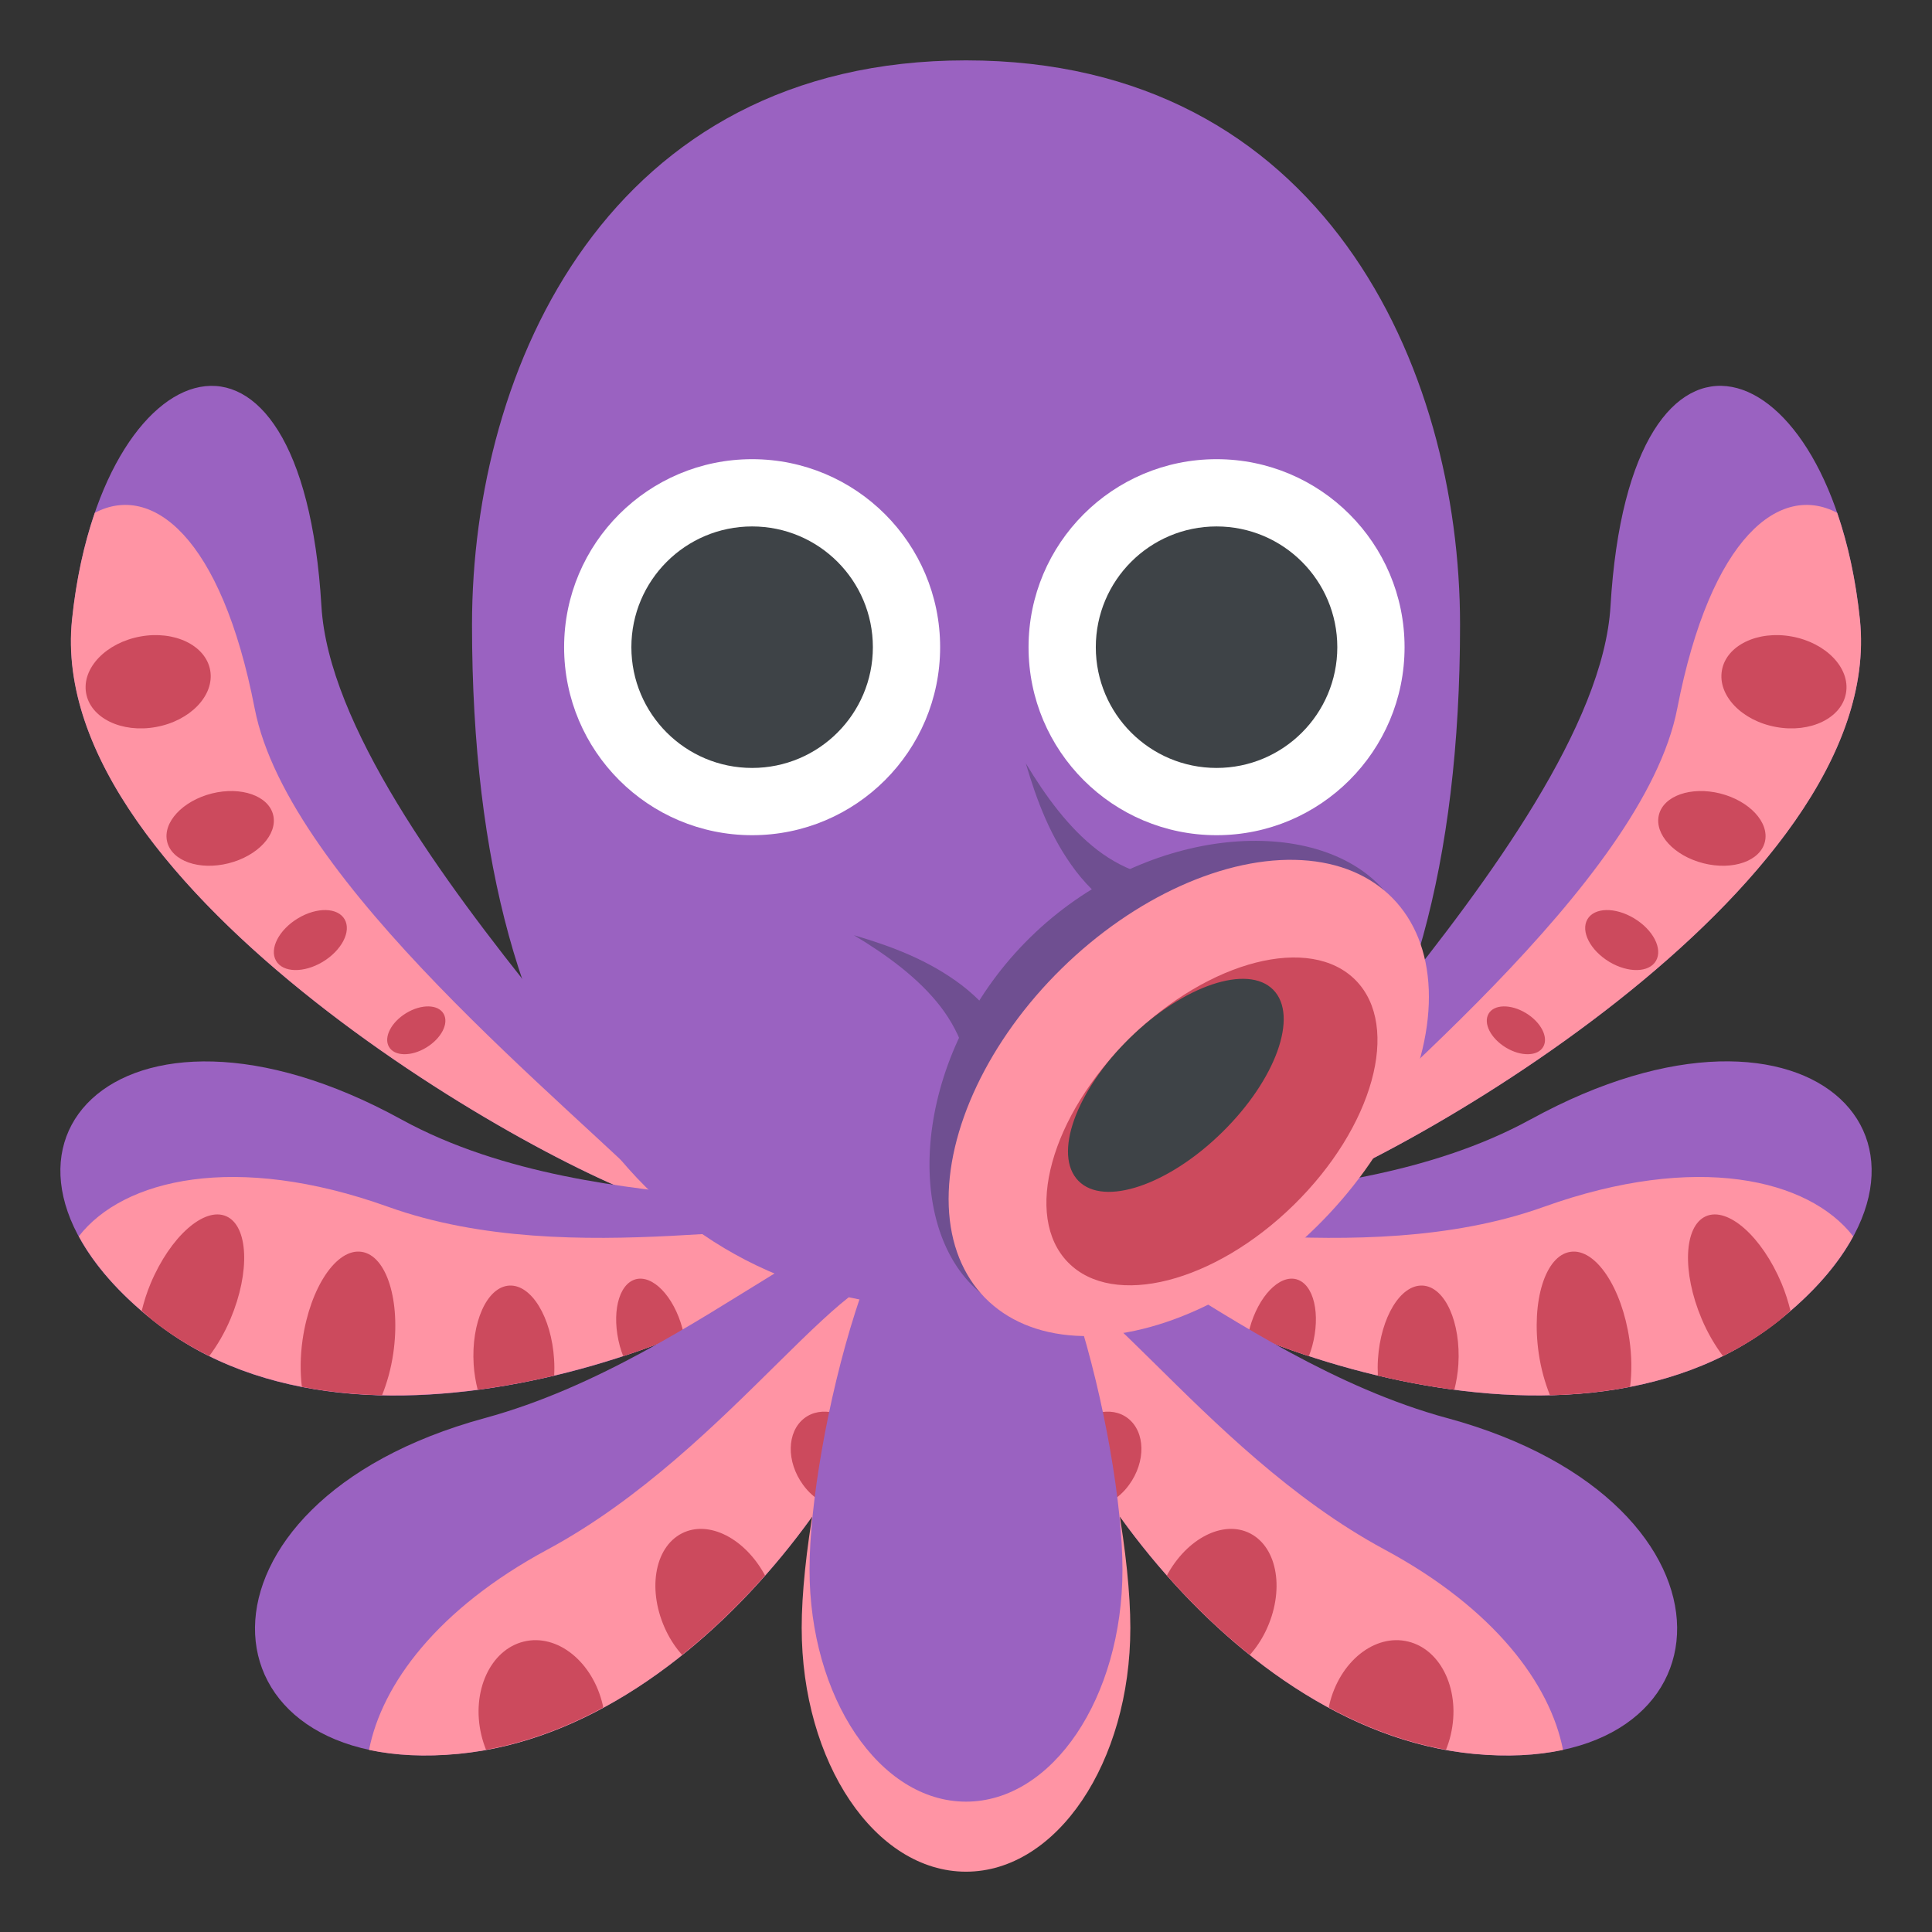 <?xml version="1.0" encoding="UTF-8" standalone="no"?>
<svg
   xmlns:dc="http://purl.org/dc/elements/1.1/"
   xmlns:cc="http://creativecommons.org/ns#"
   xmlns:rdf="http://www.w3.org/1999/02/22-rdf-syntax-ns#"
   xmlns:svg="http://www.w3.org/2000/svg"
   xmlns="http://www.w3.org/2000/svg"
   xmlns:sodipodi="http://sodipodi.sourceforge.net/DTD/sodipodi-0.dtd"
   xmlns:inkscape="http://www.inkscape.org/namespaces/inkscape"
   viewBox="0 0 64 64"
   enable-background="new 0 0 64 64"
   id="svg2"
   version="1.1"
   inkscape:version="0.91 r13725"
   sodipodi:docname="emojione-octopus.svg"
   inkscape:export-filename="C:\Users\dave\Code\mmomatch3\img\skin\emojione-animals\balls\8.png"
   inkscape:export-xdpi="137.81"
   inkscape:export-ydpi="137.81">
  <rect x="0" y="0" width="64" height="64" fill="#333333" stroke="none"/>
  <defs
     id="defs116" />
  <sodipodi:namedview
     pagecolor="#ffffff"
     bordercolor="#666666"
     borderopacity="1"
     objecttolerance="10"
     gridtolerance="10"
     guidetolerance="10"
     inkscape:pageopacity="0"
     inkscape:pageshadow="2"
     inkscape:window-width="1481"
     inkscape:window-height="1022"
     id="namedview114"
     showgrid="false"
     inkscape:zoom="10.429825"
     inkscape:cx="34.138646"
     inkscape:cy="27.632226"
     inkscape:window-x="4695"
     inkscape:window-y="326"
     inkscape:window-maximized="0"
     inkscape:current-layer="svg2" />
  <path
     d="m22.376 39.988c-3.365-.695-20.934-10.291-19.987-19.463.931-9.02 7.611-11.382 8.259-.443.464 7.834 15.09 20.602 11.728 19.906"
     id="path4"
     fill="#ab7dcc"
     inkscape:export-filename="C:\Users\dave\Code\mmomatch3\img\skin\emojione-animals\balls\8a.png"
     inkscape:export-xdpi="146.99001"
     inkscape:export-ydpi="146.99001"
     style="fill:#9a62c1;fill-opacity:1" />
  <path
     fill="#ff94a4"
     d="m22.12 39.922c-3.166-3.25-12.562-10.674-13.683-16.451-1.111-5.73-3.422-7.475-5.297-6.482-.351 1.02-.617 2.203-.755 3.535-.926 8.968 15.844 18.337 19.735 19.398"
     id="path6"
     inkscape:export-filename="C:\Users\dave\Code\mmomatch3\img\skin\emojione-animals\balls\8a.png"
     inkscape:export-xdpi="146.99001"
     inkscape:export-ydpi="146.99001" />
  <g
     fill="#cc4a5d"
     id="g8"
     inkscape:export-filename="C:\Users\dave\Code\mmomatch3\img\skin\emojione-animals\balls\8a.png"
     inkscape:export-xdpi="146.99001"
     inkscape:export-ydpi="146.99001">
    <path
       d="m6.964 22.21c.143.828-.662 1.668-1.797 1.873-1.135.207-2.172-.295-2.315-1.125-.144-.826.661-1.666 1.797-1.873 1.135-.207 2.171.297 2.315 1.125"
       id="path10" />
    <path
       d="m9.05 27c.152.639-.51 1.354-1.48 1.598-.97.244-1.88-.076-2.033-.715-.153-.639.51-1.352 1.48-1.598.97-.242 1.88.076 2.033.715"
       id="path12" />
    <path
       d="m11.417 30.455c.228.398-.096 1.025-.724 1.406-.628.377-1.321.363-1.549-.035s.096-1.025.724-1.404 1.321-.365 1.549.033"
       id="path14" />
    <path
       d="m14.696 33.584c.182.318-.077.816-.577 1.119-.5.303-1.054.291-1.235-.027-.182-.316.076-.816.577-1.119.5-.301 1.053-.291 1.235.027"
       id="path16" />
  </g>
  <path
     d="m27.376 41.37c-2.343 2.572-15.16 8.04-22.278 2.396-6.997-5.545-1.226-11.857 8.196-6.684 6.746 3.704 16.423 1.714 14.08 4.288"
     id="path18"
     fill="#ab7dcc"
     inkscape:export-filename="C:\Users\dave\Code\mmomatch3\img\skin\emojione-animals\balls\8a.png"
     inkscape:export-xdpi="146.99001"
     inkscape:export-ydpi="146.99001"
     style="fill:#9a62c1;fill-opacity:1" />
  <path
     d="m5.097 43.764c7.118 5.639 19.937.176 22.278-2.396.091-.102.157-.191.213-.277-.875-1.135-8.546 1.105-14.728-1.113-5.063-1.816-8.78-.92-10.249.977.497.918 1.306 1.873 2.486 2.809"
     id="path20"
     fill="#ff94a4"
     inkscape:export-filename="C:\Users\dave\Code\mmomatch3\img\skin\emojione-animals\balls\8a.png"
     inkscape:export-xdpi="146.99001"
     inkscape:export-ydpi="146.99001" />
  <g
     fill="#cc4a5d"
     id="g22"
     inkscape:export-filename="C:\Users\dave\Code\mmomatch3\img\skin\emojione-animals\balls\8a.png"
     inkscape:export-xdpi="146.99001"
     inkscape:export-ydpi="146.99001">
    <path
       d="m7.496 40.29c-.731-.322-1.853.674-2.505 2.223-.13.309-.223.611-.296.908.134.115.257.232.402.348.576.457 1.193.832 1.835 1.152.262-.35.507-.762.706-1.236.653-1.549.59-3.071-.142-3.395"
       id="path24" />
    <path
       d="m11.981 41.469c-.83-.129-1.706 1.176-1.957 2.908-.081.559-.08 1.088-.024 1.563.867.168 1.757.256 2.656.279.165-.41.297-.877.371-1.383.252-1.736-.216-3.242-1.046-3.367"
       id="path26" />
    <path
       d="m18.355 45.03c-.087-1.396-.754-2.49-1.49-2.443-.735.047-1.261 1.221-1.174 2.617.019.295.067.572.133.834.858-.115 1.707-.273 2.533-.469.01-.175.01-.355-.002-.539"
       id="path28" />
    <path
       d="m21.05 42.38c-.572.164-.803 1.156-.516 2.215.031.113.07.223.11.33.7-.23 1.373-.48 2-.742-.014-.061-.021-.121-.039-.182-.287-1.059-.984-1.785-1.558-1.621"
       id="path30" />
  </g>
  <path
     d="m30.14 41.596c.971 3.764-5.998 15.641-14.954 16.5-8.803.842-9.458-8.307.873-11.12 7.396-2.01 13.202-8.784 14.08-5.381"
     id="path32"
     fill="#ab7dcc"
     inkscape:export-filename="C:\Users\dave\Code\mmomatch3\img\skin\emojione-animals\balls\8a.png"
     inkscape:export-xdpi="146.99001"
     inkscape:export-ydpi="146.99001"
     style="fill:#9a62c1;fill-opacity:1" />
  <path
     fill="#ff94a4"
     d="m15.185 58.1c8.453-.811 15.13-11.434 15.04-15.789-1.866-1.205-5.902 5.689-12.09 9.02-3.638 1.959-5.485 4.459-5.91 6.637.85.182 1.839.239 2.961.132"
     id="path34"
     inkscape:export-filename="C:\Users\dave\Code\mmomatch3\img\skin\emojione-animals\balls\8a.png"
     inkscape:export-xdpi="146.99001"
     inkscape:export-ydpi="146.99001" />
  <g
     fill="#cc4a5d"
     id="g36"
     inkscape:export-filename="C:\Users\dave\Code\mmomatch3\img\skin\emojione-animals\balls\8a.png"
     inkscape:export-xdpi="146.99001"
     inkscape:export-ydpi="146.99001">
    <path
       d="m17.349 54.38c-1.111.273-1.741 1.656-1.406 3.086.041.174.094.338.157.496 1.353-.246 2.653-.734 3.881-1.398-.006-.029-.007-.057-.014-.086-.334-1.432-1.506-2.372-2.618-2.098"
       id="path38" />
    <path
       d="m22.588 50.795c-.925.473-1.155 1.924-.516 3.242.145.299.324.559.521.785.994-.795 1.916-1.689 2.75-2.633-.659-1.224-1.863-1.849-2.755-1.394"
       id="path40" />
    <path
       d="m26.645 46.98c-.585.451-.603 1.439-.041 2.209.18.248.399.436.631.57.528-.773.994-1.547 1.393-2.307-.569-.677-1.429-.897-1.983-.472"
       id="path42" />
  </g>
  <path
     d="m53.35 20.08c.648-10.939 7.328-8.574 8.26.443.947 9.172-16.622 18.768-19.987 19.463-3.365.696 11.264-12.07 11.727-19.906"
     id="path44"
     fill="#ab7dcc"
     inkscape:export-filename="C:\Users\dave\Code\mmomatch3\img\skin\emojione-animals\balls\8a.png"
     inkscape:export-xdpi="146.99001"
     inkscape:export-ydpi="146.99001"
     style="fill:#9a62c1;fill-opacity:1" />
  <path
     fill="#ff94a4"
     d="m41.878 39.922c3.166-3.25 12.563-10.674 13.683-16.451 1.111-5.73 3.422-7.475 5.298-6.482.351 1.02.616 2.203.754 3.535.925 8.968-15.844 18.337-19.735 19.398"
     id="path46"
     inkscape:export-filename="C:\Users\dave\Code\mmomatch3\img\skin\emojione-animals\balls\8a.png"
     inkscape:export-xdpi="146.99001"
     inkscape:export-ydpi="146.99001" />
  <g
     fill="#cc4a5d"
     id="g48"
     inkscape:export-filename="C:\Users\dave\Code\mmomatch3\img\skin\emojione-animals\balls\8a.png"
     inkscape:export-xdpi="146.99001"
     inkscape:export-ydpi="146.99001">
    <path
       d="m57.04 22.21c-.144.828.661 1.668 1.797 1.873 1.135.207 2.172-.295 2.314-1.125.145-.826-.66-1.666-1.797-1.873-1.134-.207-2.171.297-2.314 1.125"
       id="path50" />
    <path
       d="m54.952 27c-.152.639.51 1.354 1.48 1.598.97.244 1.881-.076 2.033-.715s-.511-1.352-1.48-1.598c-.969-.242-1.881.076-2.033.715"
       id="path52" />
    <path
       d="m52.584 30.455c-.228.398.096 1.025.724 1.406.629.377 1.322.363 1.55-.035s-.096-1.025-.724-1.404-1.321-.365-1.55.033"
       id="path54" />
    <path
       d="m49.31 33.584c-.182.318.076.816.576 1.119.501.303 1.055.291 1.236-.027.182-.316-.076-.816-.578-1.119-.5-.301-1.053-.291-1.234.027"
       id="path56" />
  </g>
  <path
     d="m50.708 37.08c9.422-5.174 15.191 1.139 8.195 6.684-7.117 5.639-19.936.176-22.278-2.396-2.341-2.575 7.337-.585 14.08-4.288"
     id="path58"
     fill="#ab7dcc"
     inkscape:export-filename="C:\Users\dave\Code\mmomatch3\img\skin\emojione-animals\balls\8a.png"
     inkscape:export-xdpi="146.99001"
     inkscape:export-ydpi="146.99001"
     style="fill:#9a62c1;fill-opacity:1" />
  <path
     fill="#ff94a4"
     d="m58.904 43.764c-7.118 5.639-19.937.176-22.278-2.396-.091-.102-.157-.191-.213-.277.875-1.135 8.545 1.105 14.729-1.113 5.063-1.816 8.779-.92 10.248.977-.496.918-1.306 1.873-2.486 2.809"
     id="path60"
     inkscape:export-filename="C:\Users\dave\Code\mmomatch3\img\skin\emojione-animals\balls\8a.png"
     inkscape:export-xdpi="146.99001"
     inkscape:export-ydpi="146.99001" />
  <g
     fill="#cc4a5d"
     id="g62"
     inkscape:export-filename="C:\Users\dave\Code\mmomatch3\img\skin\emojione-animals\balls\8a.png"
     inkscape:export-xdpi="146.99001"
     inkscape:export-ydpi="146.99001">
    <path
       d="m56.51 40.29c.731-.322 1.854.674 2.506 2.223.129.309.223.611.296.908-.134.115-.257.232-.402.348-.576.457-1.192.832-1.835 1.152-.262-.35-.508-.762-.707-1.236-.653-1.549-.589-3.071.142-3.395"
       id="path64" />
    <path
       d="m52.02 41.469c.829-.129 1.705 1.176 1.957 2.908.08.559.08 1.088.023 1.563-.867.168-1.758.256-2.656.279-.164-.41-.297-.877-.371-1.383-.252-1.736.216-3.242 1.047-3.367"
       id="path66" />
    <path
       d="m45.646 45.03c.088-1.396.754-2.49 1.49-2.443.735.047 1.261 1.221 1.174 2.617-.019.295-.067.572-.133.834-.859-.115-1.707-.273-2.533-.469-.009-.175-.01-.355.002-.539"
       id="path68" />
    <path
       d="m42.952 42.38c.572.164.803 1.156.516 2.215-.031.113-.07.223-.11.33-.7-.23-1.373-.48-2-.742.014-.061.021-.121.039-.182.288-1.059.985-1.785 1.558-1.621"
       id="path70" />
  </g>
  <path
     d="m47.946 46.977c10.33 2.813 9.676 11.961.872 11.12-8.956-.859-15.925-12.736-14.954-16.5.879-3.403 6.686 3.369 14.08 5.381"
     id="path72"
     fill="#ab7dcc"
     inkscape:export-filename="C:\Users\dave\Code\mmomatch3\img\skin\emojione-animals\balls\8a.png"
     inkscape:export-xdpi="146.99001"
     inkscape:export-ydpi="146.99001"
     style="fill:#9a62c1;fill-opacity:1" />
  <path
     fill="#ff94a4"
     d="m48.817 58.1c-8.453-.811-15.13-11.434-15.04-15.789 1.866-1.205 5.902 5.689 12.09 9.02 3.639 1.959 5.486 4.459 5.91 6.637-.851.182-1.84.239-2.961.132"
     id="path74"
     inkscape:export-filename="C:\Users\dave\Code\mmomatch3\img\skin\emojione-animals\balls\8a.png"
     inkscape:export-xdpi="146.99001"
     inkscape:export-ydpi="146.99001" />
  <g
     fill="#cc4a5d"
     id="g76"
     inkscape:export-filename="C:\Users\dave\Code\mmomatch3\img\skin\emojione-animals\balls\8a.png"
     inkscape:export-xdpi="146.99001"
     inkscape:export-ydpi="146.99001">
    <path
       d="m46.652 54.38c1.111.273 1.741 1.656 1.406 3.086-.04.174-.094.338-.157.496-1.354-.246-2.652-.734-3.881-1.398.006-.029.007-.057.014-.086.334-1.432 1.506-2.372 2.618-2.098"
       id="path78" />
    <path
       d="m41.41 50.795c.925.473 1.155 1.924.516 3.242-.145.299-.324.559-.521.785-.994-.795-1.916-1.689-2.75-2.633.659-1.224 1.863-1.849 2.755-1.394"
       id="path80" />
    <path
       d="m37.36 46.98c.585.451.603 1.439.041 2.209-.18.248-.399.436-.631.57-.528-.773-.994-1.547-1.393-2.307.569-.677 1.43-.897 1.983-.472"
       id="path82" />
  </g>
  <path
     d="m32 39.33c3.01 0 5.444 10.131 5.444 14.592 0 4.463-2.438 8.08-5.444 8.08-3.01 0-5.443-3.617-5.443-8.08 0-4.461 2.436-14.592 5.443-14.592"
     id="path84"
     fill="#ff94a4"
     inkscape:export-filename="C:\Users\dave\Code\mmomatch3\img\skin\emojione-animals\balls\8a.png"
     inkscape:export-xdpi="146.99001"
     inkscape:export-ydpi="146.99001" />
  <g
     id="g86"
     fill="#ab7dcc"
     inkscape:export-filename="C:\Users\dave\Code\mmomatch3\img\skin\emojione-animals\balls\8a.png"
     inkscape:export-xdpi="146.99001"
     inkscape:export-ydpi="146.99001"
     style="fill:#9a62c1;fill-opacity:1">
    <path
       d="m32 38.1c2.862 0 5.183 9.645 5.183 13.891 0 4.248-2.321 7.691-5.183 7.691-2.862 0-5.183-3.443-5.183-7.691.001-4.247 2.321-13.891 5.183-13.891"
       id="path88"
       style="fill:#9a62c1;fill-opacity:1" />
    <path
       d="m15.636 20.695c0-8.543 4.546-18.695 16.364-18.695 11.819 0 16.366 10.152 16.366 18.695 0 15.992-6.851 22.691-16.366 22.691-9.514.001-16.364-6.698-16.364-22.691"
       id="path90"
       style="fill:#9a62c1;fill-opacity:1" />
  </g>
  <circle
     fill="#fff"
     cx="24.915"
     cy="21.439"
     r="6.228"
     id="circle92"
     inkscape:export-filename="C:\Users\dave\Code\mmomatch3\img\skin\emojione-animals\balls\8a.png"
     inkscape:export-xdpi="146.99001"
     inkscape:export-ydpi="146.99001" />
  <circle
     fill="#3e4347"
     cx="24.915"
     cy="21.439"
     r="4"
     id="circle94"
     inkscape:export-filename="C:\Users\dave\Code\mmomatch3\img\skin\emojione-animals\balls\8a.png"
     inkscape:export-xdpi="146.99001"
     inkscape:export-ydpi="146.99001" />
  <circle
     fill="#fff"
     cx="40.3"
     cy="21.439"
     r="6.228"
     id="circle96"
     inkscape:export-filename="C:\Users\dave\Code\mmomatch3\img\skin\emojione-animals\balls\8a.png"
     inkscape:export-xdpi="146.99001"
     inkscape:export-ydpi="146.99001" />
  <circle
     fill="#3e4347"
     cx="40.3"
     cy="21.439"
     r="4"
     id="circle98"
     inkscape:export-filename="C:\Users\dave\Code\mmomatch3\img\skin\emojione-animals\balls\8a.png"
     inkscape:export-xdpi="146.99001"
     inkscape:export-ydpi="146.99001" />
  <g
     fill="#79569e"
     id="g100"
     inkscape:export-filename="C:\Users\dave\Code\mmomatch3\img\skin\emojione-animals\balls\8a.png"
     inkscape:export-xdpi="146.99001"
     inkscape:export-ydpi="146.99001"
     style="fill:#6f4f91;fill-opacity:1">
    <path
       d="m39.09 31.21c-.594-.248-1.26-.518-1.871-.91-.617-.385-1.154-.889-1.575-1.438-.843-1.107-1.301-2.346-1.663-3.576.66 1.096 1.429 2.148 2.375 2.875.473.361.979.625 1.516.789.536.168 1.107.244 1.744.33l-.526 1.93"
       id="path102"
       style="fill:#6f4f91;fill-opacity:1" />
    <path
       d="m32.28 36.611c-.085-.635-.16-1.207-.329-1.742-.163-.537-.428-1.043-.789-1.516-.726-.945-1.779-1.715-2.876-2.373 1.231.361 2.47.818 3.578 1.66.549.422 1.053.959 1.438 1.576.392.611.661 1.277.908 1.871l-1.93.524"
       id="path104"
       style="fill:#6f4f91;fill-opacity:1" />
    <path
       d="m34.13 31.05c3.729-3.654 9.237-4.098 11.561-1.727 2.324 2.369 1.184 7.254-2.544 10.908-3.729 3.656-8.638 4.699-10.962 2.328-2.325-2.368-1.786-7.853 1.945-11.509"
       id="path106"
       style="fill:#6f4f91;fill-opacity:1" />
  </g>
  <ellipse
     transform="matrix(-.7-.714.714-.7 40.97 89.94)"
     fill="#ff94a4"
     cx="39.37"
     cy="36.37"
     rx="6.01"
     ry="9.456"
     id="ellipse108"
     inkscape:export-filename="C:\Users\dave\Code\mmomatch3\img\skin\emojione-animals\balls\8a.png"
     inkscape:export-xdpi="146.99001"
     inkscape:export-ydpi="146.99001" />
  <ellipse
     transform="matrix(-.7-.714.714-.7 41.727 91.82)"
     fill="#cc4a5d"
     cx="40.15"
     cy="37.15"
     rx="3.874"
     ry="6.674"
     id="ellipse110"
     inkscape:export-filename="C:\Users\dave\Code\mmomatch3\img\skin\emojione-animals\balls\8a.png"
     inkscape:export-xdpi="146.99001"
     inkscape:export-ydpi="146.99001" />
  <path
     fill="#3e4347"
     d="m37.42 34.391c1.782-1.746 3.913-2.463 4.759-1.602s.086 2.977-1.697 4.723c-1.782 1.75-3.914 2.467-4.758 1.605-.846-.863-.086-2.978 1.696-4.726"
     id="path112"
     inkscape:export-filename="C:\Users\dave\Code\mmomatch3\img\skin\emojione-animals\balls\8a.png"
     inkscape:export-xdpi="146.99001"
     inkscape:export-ydpi="146.99001" />
</svg>
